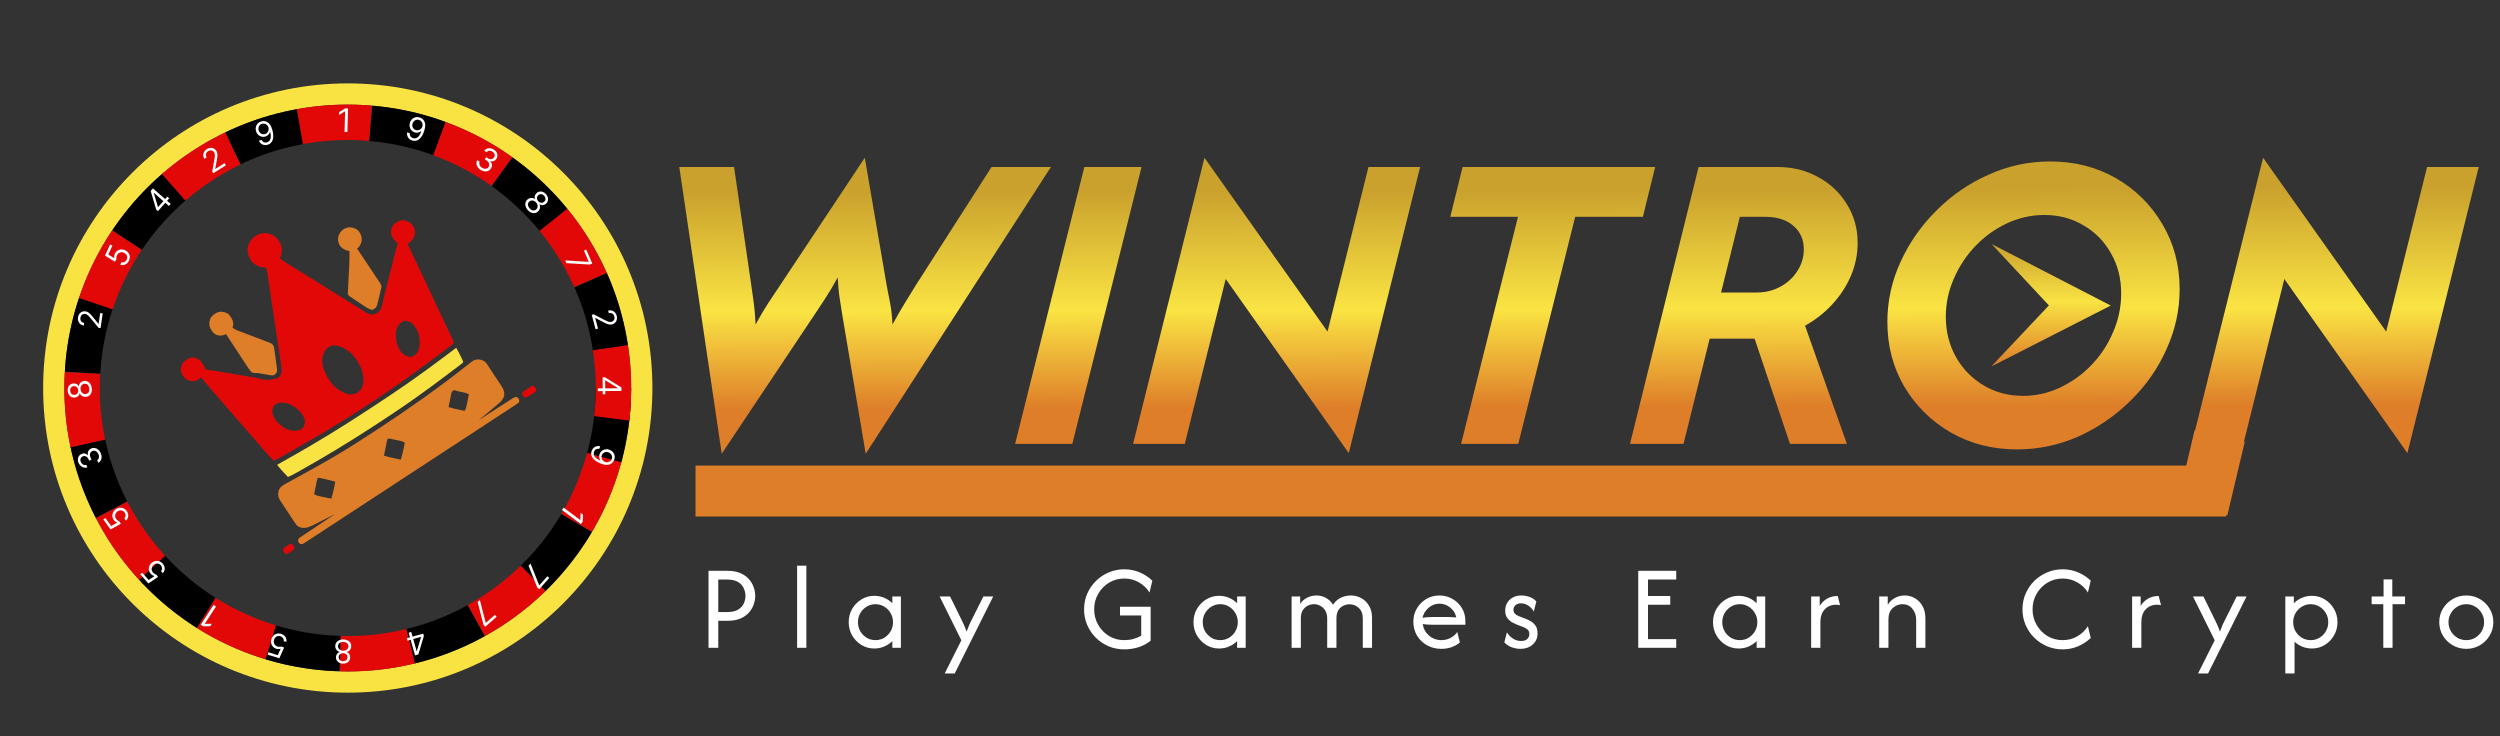 <svg width="1725" height="508" viewBox="0 0 1725 508" fill="none" xmlns="http://www.w3.org/2000/svg">
<rect x="0" y="0" width="1725" height="508" fill="#333333" stroke="none"/>
<rect x="1514.33" y="296.732" width="35.498" height="52.143" transform="rotate(13.342 1514.33 296.732)" fill="#DE7E29"/>
<circle cx="239.961" cy="267.734" r="202.863" stroke="#F9E342" stroke-width="14.665"/>
<circle cx="239.968" cy="267.735" r="183.31" stroke="black" stroke-width="24.441" stroke-dasharray="48.88 48.88"/>
<circle cx="239.953" cy="267.736" r="183.31" transform="rotate(15.199 239.953 267.736)" stroke="#E30808" stroke-width="24.441" stroke-dasharray="48.88 48.88"/>
<path d="M240.138 74.798L239.714 91.07L237.743 91.018L238.114 76.812L238.019 76.81L233.977 79.344L234.03 77.342L238.168 74.747L240.138 74.798Z" fill="#FEFEFE"/>
<path d="M289.656 81.079C290.291 81.282 290.891 81.603 291.454 82.039C292.018 82.475 292.476 83.051 292.831 83.766C293.186 84.477 293.376 85.354 293.4 86.4C293.424 87.445 293.214 88.681 292.769 90.107C292.339 91.488 291.825 92.674 291.228 93.665C290.637 94.651 289.982 95.435 289.263 96.016C288.549 96.598 287.784 96.97 286.967 97.132C286.156 97.295 285.313 97.241 284.438 96.968C283.568 96.697 282.845 96.283 282.269 95.726C281.7 95.166 281.294 94.509 281.051 93.757C280.815 93 280.764 92.194 280.898 91.336L282.75 91.913C282.694 92.678 282.842 93.371 283.193 93.991C283.55 94.607 284.138 95.043 284.958 95.299C286.157 95.672 287.266 95.443 288.285 94.612C289.31 93.783 290.12 92.412 290.716 90.5L290.594 90.462C290.179 90.798 289.728 91.06 289.242 91.248C288.757 91.435 288.25 91.538 287.722 91.556C287.195 91.575 286.663 91.501 286.127 91.334C285.237 91.056 284.488 90.582 283.882 89.91C283.282 89.235 282.88 88.441 282.676 87.528C282.479 86.612 282.536 85.653 282.848 84.651C283.145 83.7 283.628 82.897 284.299 82.24C284.976 81.58 285.776 81.135 286.696 80.906C287.622 80.678 288.608 80.736 289.656 81.079ZM289.135 82.748C288.498 82.549 287.874 82.53 287.264 82.689C286.66 82.845 286.126 83.145 285.66 83.588C285.201 84.028 284.871 84.571 284.669 85.219C284.468 85.866 284.426 86.5 284.543 87.119C284.668 87.735 284.929 88.277 285.327 88.745C285.731 89.21 286.253 89.542 286.89 89.74C287.37 89.89 287.847 89.936 288.32 89.878C288.795 89.815 289.238 89.667 289.649 89.435C290.067 89.198 290.429 88.898 290.737 88.533C291.047 88.164 291.273 87.749 291.417 87.288C291.606 86.681 291.637 86.067 291.509 85.444C291.386 84.823 291.12 84.268 290.712 83.78C290.308 83.294 289.783 82.95 289.135 82.748Z" fill="#FEFEFE"/>
<path d="M331.542 117.162C330.671 116.577 329.996 115.906 329.515 115.149C329.038 114.395 328.779 113.618 328.736 112.817C328.701 112.014 328.903 111.247 329.344 110.515L331.006 111.632C330.749 112.091 330.646 112.567 330.697 113.061C330.751 113.551 330.934 114.025 331.245 114.483C331.557 114.941 331.972 115.344 332.491 115.693C333.072 116.083 333.654 116.328 334.239 116.427C334.823 116.526 335.364 116.48 335.861 116.291C336.359 116.102 336.767 115.77 337.086 115.295C337.42 114.798 337.591 114.277 337.599 113.734C337.609 113.186 337.45 112.644 337.119 112.11C336.789 111.575 336.281 111.077 335.595 110.616L334.513 109.89L335.488 108.438L336.57 109.165C337.106 109.525 337.642 109.745 338.177 109.823C338.716 109.904 339.218 109.846 339.683 109.648C340.152 109.452 340.546 109.117 340.866 108.642C341.173 108.185 341.339 107.719 341.364 107.244C341.389 106.77 341.281 106.314 341.038 105.876C340.8 105.442 340.433 105.058 339.936 104.724C339.47 104.411 338.972 104.201 338.443 104.095C337.922 103.987 337.424 104.007 336.949 104.154C336.477 104.296 336.079 104.584 335.755 105.018L334.172 103.954C334.674 103.264 335.304 102.787 336.062 102.524C336.822 102.256 337.626 102.19 338.474 102.325C339.326 102.463 340.141 102.794 340.919 103.317C341.755 103.878 342.358 104.529 342.729 105.269C343.103 106.005 343.265 106.756 343.217 107.522C343.169 108.287 342.93 108.989 342.502 109.627C341.991 110.387 341.355 110.902 340.594 111.169C339.838 111.44 339.05 111.45 338.229 111.199L338.158 111.304C338.917 112.018 339.339 112.829 339.426 113.736C339.515 114.638 339.272 115.518 338.696 116.376C338.202 117.111 337.559 117.636 336.766 117.952C335.98 118.267 335.132 118.361 334.221 118.234C333.311 118.107 332.418 117.75 331.542 117.162Z" fill="#FEFEFE"/>
<path d="M364.008 144.777C363.311 143.936 362.845 143.07 362.608 142.179C362.38 141.288 362.379 140.445 362.608 139.65C362.841 138.852 363.298 138.174 363.978 137.617C364.505 137.173 365.081 136.871 365.706 136.712C366.334 136.549 366.952 136.525 367.558 136.642C368.171 136.76 368.708 137.014 369.169 137.403L369.242 137.342C368.9 136.614 368.841 135.858 369.065 135.073C369.293 134.286 369.741 133.618 370.41 133.071C371.043 132.54 371.745 132.229 372.518 132.14C373.29 132.05 374.058 132.171 374.821 132.502C375.587 132.837 376.274 133.372 376.883 134.106C377.485 134.833 377.878 135.601 378.061 136.412C378.245 137.224 378.221 138 377.99 138.743C377.762 139.489 377.331 140.128 376.698 140.659C376.03 141.206 375.286 141.517 374.466 141.59C373.654 141.665 372.927 141.473 372.285 141.014L372.212 141.075C372.505 141.595 372.65 142.164 372.645 142.78C372.644 143.393 372.506 143.996 372.233 144.587C371.963 145.175 371.565 145.691 371.038 146.135C370.357 146.692 369.601 147.009 368.77 147.085C367.946 147.162 367.118 147.006 366.285 146.616C365.46 146.226 364.701 145.613 364.008 144.777ZM365.354 143.661C365.824 144.228 366.321 144.642 366.847 144.901C367.372 145.161 367.894 145.265 368.415 145.212C368.935 145.159 369.422 144.949 369.874 144.581C370.344 144.185 370.66 143.716 370.824 143.174C370.988 142.633 371.001 142.067 370.864 141.479C370.731 140.894 370.444 140.337 370.005 139.807C369.562 139.272 369.062 138.881 368.506 138.633C367.953 138.39 367.395 138.298 366.833 138.358C366.274 138.422 365.759 138.653 365.289 139.049C364.837 139.417 364.535 139.85 364.383 140.347C364.234 140.849 364.241 141.384 364.402 141.952C364.563 142.52 364.881 143.09 365.354 143.661ZM371.302 138.732C371.674 139.18 372.093 139.504 372.56 139.702C373.031 139.904 373.51 139.971 373.998 139.904C374.486 139.837 374.947 139.626 375.383 139.272C375.804 138.916 376.091 138.51 376.242 138.054C376.398 137.594 376.418 137.12 376.302 136.632C376.19 136.139 375.943 135.663 375.561 135.202C375.172 134.733 374.745 134.395 374.279 134.19C373.817 133.981 373.347 133.913 372.87 133.985C372.397 134.053 371.95 134.265 371.529 134.621C371.093 134.975 370.795 135.384 370.635 135.847C370.479 136.314 370.456 136.797 370.567 137.297C370.678 137.796 370.923 138.275 371.302 138.732Z" fill="#FEFEFE"/>
<path d="M390.014 179.681L406.119 180.68L406.236 180.63L402.921 172.92L404.527 172.229L408.646 181.808L406.952 182.537L390.83 181.58L390.014 179.681Z" fill="#FEFEFE"/>
<path d="M408.295 217.255L409.677 216.886L416.744 220.562C417.572 220.993 418.285 221.341 418.881 221.604C419.483 221.866 420.027 222.033 420.512 222.107C421.004 222.184 421.491 222.158 421.972 222.03C422.525 221.882 422.968 221.622 423.302 221.247C423.637 220.879 423.853 220.437 423.952 219.923C424.051 219.408 424.024 218.867 423.873 218.299C423.711 217.694 423.445 217.201 423.074 216.817C422.71 216.437 422.272 216.184 421.761 216.057C421.252 215.935 420.697 215.954 420.098 216.114L419.615 214.301C420.537 214.056 421.402 214.052 422.212 214.292C423.021 214.531 423.718 214.965 424.303 215.593C424.888 216.226 425.303 217.001 425.548 217.918C425.793 218.839 425.817 219.708 425.617 220.523C425.418 221.338 425.042 222.036 424.49 222.617C423.937 223.198 423.256 223.596 422.448 223.811C421.869 223.966 421.275 224.012 420.666 223.949C420.064 223.891 419.357 223.695 418.544 223.364C417.739 223.036 416.732 222.55 415.524 221.907L410.803 219.382L410.681 219.415L412.63 226.726L410.941 227.176L408.295 217.255Z" fill="#FEFEFE"/>
<path d="M415.809 260.31L417.43 260.299L428.798 267.372L428.806 268.548L426.294 268.566L426.289 267.771L417.699 262.427L417.572 262.428L417.64 272.06L415.892 272.073L415.809 260.31ZM412.525 267.995L416.355 267.968L417.11 267.963L428.801 267.881L428.814 269.756L412.538 269.871L412.525 267.995Z" fill="#FEFEFE"/>
<path d="M423.714 317.456C423.46 318.073 423.093 318.645 422.613 319.172C422.133 319.699 421.523 320.11 420.781 320.406C420.045 320.704 419.155 320.823 418.111 320.764C417.067 320.704 415.852 320.396 414.466 319.839C413.123 319.3 411.982 318.693 411.043 318.019C410.106 317.351 409.377 316.636 408.856 315.872C408.332 315.114 408.023 314.322 407.926 313.495C407.828 312.673 407.95 311.837 408.292 310.987C408.631 310.141 409.102 309.453 409.703 308.924C410.307 308.401 410.993 308.049 411.763 307.867C412.536 307.692 413.344 307.706 414.188 307.908L413.465 309.707C412.707 309.591 412.004 309.683 411.359 309.983C410.716 310.29 410.234 310.842 409.914 311.638C409.446 312.804 409.586 313.927 410.333 315.01C411.078 316.097 412.38 317.014 414.238 317.761L414.286 317.643C413.983 317.201 413.758 316.731 413.61 316.232C413.463 315.733 413.4 315.22 413.424 314.692C413.447 314.165 413.564 313.641 413.773 313.12C414.12 312.254 414.653 311.546 415.371 310.995C416.092 310.451 416.916 310.114 417.842 309.984C418.771 309.86 419.722 309.994 420.696 310.385C421.62 310.756 422.383 311.302 422.984 312.023C423.588 312.751 423.967 313.583 424.123 314.519C424.276 315.46 424.139 316.439 423.714 317.456ZM422.091 316.804C422.34 316.184 422.409 315.564 422.299 314.943C422.192 314.329 421.936 313.772 421.531 313.273C421.13 312.78 420.614 312.408 419.985 312.155C419.355 311.902 418.727 311.81 418.1 311.877C417.477 311.952 416.915 312.169 416.417 312.529C415.922 312.895 415.549 313.388 415.301 314.007C415.113 314.475 415.029 314.946 415.049 315.422C415.074 315.901 415.186 316.354 415.385 316.782C415.587 317.217 415.858 317.603 416.197 317.939C416.54 318.277 416.936 318.536 417.384 318.716C417.974 318.953 418.584 319.032 419.215 318.954C419.844 318.881 420.417 318.661 420.937 318.293C421.454 317.929 421.839 317.433 422.091 316.804Z" fill="#FEFEFE"/>
<path d="M400.828 361.62L387.777 351.893L388.954 350.313L400.349 358.805L400.406 358.728L400.665 353.965L402.271 355.162L402.006 360.039L400.828 361.62Z" fill="#FEFEFE"/>
<path d="M331.124 414.052L335.113 429.688L335.196 429.783L341.518 424.263L342.668 425.58L334.814 432.439L333.601 431.05L329.567 415.411L331.124 414.052Z" fill="#FEFEFE"/>
<path d="M366.055 388.832L372.022 403.825L372.117 403.909L377.676 397.621L378.986 398.78L372.079 406.592L370.698 405.37L364.686 390.38L366.055 388.832Z" fill="#FEFEFE"/>
<path d="M292.035 437.185L292.476 438.746L288.669 451.581L287.537 451.901L286.854 449.484L287.619 449.268L290.495 439.569L290.461 439.447L281.191 442.065L280.716 440.383L292.035 437.185ZM283.755 436.056L284.796 439.742L285.001 440.469L288.179 451.72L286.374 452.23L281.95 436.565L283.755 436.056Z" fill="#FEFEFE"/>
<path d="M236.896 441.211C237.987 441.227 238.949 441.435 239.78 441.834C240.606 442.239 241.247 442.786 241.703 443.476C242.159 444.172 242.378 444.96 242.359 445.839C242.354 446.528 242.21 447.162 241.926 447.74C241.641 448.324 241.258 448.809 240.775 449.194C240.287 449.584 239.746 449.827 239.151 449.925L239.15 450.02C239.925 450.233 240.539 450.679 240.99 451.359C241.44 452.044 241.657 452.818 241.639 453.682C241.632 454.508 241.411 455.244 240.978 455.889C240.544 456.535 239.954 457.04 239.207 457.405C238.454 457.77 237.601 457.945 236.647 457.931C235.704 457.917 234.865 457.717 234.128 457.329C233.392 456.942 232.817 456.42 232.403 455.762C231.984 455.104 231.777 454.361 231.784 453.535C231.803 452.671 232.05 451.904 232.526 451.233C232.997 450.567 233.616 450.139 234.381 449.949L234.383 449.854C233.796 449.739 233.27 449.479 232.805 449.075C232.339 448.676 231.97 448.18 231.698 447.588C231.426 447.001 231.292 446.363 231.297 445.674C231.316 444.795 231.566 444.014 232.048 443.333C232.524 442.656 233.181 442.128 234.019 441.749C234.851 441.374 235.81 441.195 236.896 441.211ZM236.87 442.959C236.134 442.948 235.496 443.058 234.957 443.289C234.419 443.519 234.001 443.849 233.703 444.279C233.405 444.71 233.249 445.216 233.235 445.799C233.231 446.413 233.382 446.959 233.688 447.435C233.993 447.911 234.414 448.288 234.95 448.566C235.481 448.845 236.091 448.989 236.78 448.999C237.474 449.009 238.096 448.883 238.646 448.621C239.19 448.359 239.622 447.995 239.942 447.528C240.256 447.061 240.415 446.52 240.419 445.906C240.433 445.323 240.3 444.812 240.02 444.373C239.736 443.935 239.325 443.592 238.788 443.346C238.251 443.099 237.612 442.97 236.87 442.959ZM236.755 450.684C236.172 450.675 235.654 450.784 235.2 451.01C234.741 451.237 234.379 451.557 234.113 451.972C233.847 452.386 233.707 452.875 233.694 453.436C233.691 453.987 233.813 454.469 234.062 454.88C234.31 455.297 234.657 455.62 235.104 455.85C235.551 456.084 236.074 456.206 236.673 456.215C237.282 456.224 237.816 456.118 238.275 455.897C238.734 455.681 239.091 455.368 239.346 454.959C239.601 454.555 239.73 454.077 239.733 453.526C239.747 452.964 239.63 452.473 239.382 452.05C239.128 451.628 238.775 451.297 238.323 451.057C237.871 450.817 237.348 450.693 236.755 450.684Z" fill="#FEFEFE"/>
<path d="M193.997 437.335C194.887 437.613 195.633 438.041 196.236 438.617C196.838 439.194 197.258 439.858 197.495 440.61C197.732 441.361 197.747 442.137 197.541 442.939L195.721 442.37C195.87 441.645 195.733 440.964 195.31 440.327C194.881 439.693 194.269 439.252 193.475 439.004C192.838 438.805 192.225 438.777 191.636 438.92C191.042 439.062 190.522 439.349 190.076 439.782C189.624 440.218 189.294 440.767 189.087 441.429C188.875 442.107 188.835 442.758 188.968 443.382C189.094 444.01 189.366 444.559 189.786 445.028C190.205 445.498 190.745 445.839 191.406 446.051C191.88 446.205 192.391 446.284 192.939 446.289C193.486 446.298 193.957 446.238 194.353 446.106L196.047 446.868L192.717 454.221L184.645 451.699L185.167 450.03L191.66 452.059L193.638 447.648L193.547 447.62C193.15 447.773 192.685 447.858 192.152 447.875C191.619 447.891 191.093 447.818 190.572 447.656C189.621 447.358 188.845 446.866 188.244 446.179C187.636 445.495 187.242 444.694 187.062 443.778C186.877 442.86 186.942 441.897 187.257 440.891C187.566 439.9 188.066 439.084 188.754 438.444C189.436 437.808 190.234 437.386 191.148 437.177C192.061 436.974 193.011 437.027 193.997 437.335Z" fill="#FEFEFE"/>
<path d="M138.511 431.063L147.39 417.421L149.042 418.496L141.291 430.406L141.37 430.458L146.14 430.414L145.048 432.093L140.163 432.138L138.511 431.063Z" fill="#FEFEFE"/>
<path d="M112.244 388.843C112.86 389.543 113.276 390.296 113.491 391.102C113.706 391.908 113.72 392.693 113.532 393.459C113.345 394.224 112.955 394.895 112.362 395.473L111.102 394.042C111.606 393.499 111.843 392.846 111.813 392.082C111.775 391.318 111.481 390.623 110.932 389.999C110.491 389.498 109.981 389.155 109.403 388.972C108.822 388.785 108.229 388.76 107.623 388.898C107.01 389.036 106.443 389.333 105.922 389.792C105.389 390.261 105.017 390.797 104.806 391.399C104.587 392.001 104.535 392.611 104.65 393.231C104.764 393.85 105.049 394.422 105.503 394.946C105.828 395.324 106.224 395.657 106.69 395.945C107.152 396.238 107.586 396.43 107.993 396.524L109.044 398.055L102.38 402.608L96.792 396.261L98.105 395.106L102.6 400.212L106.581 397.47L106.518 397.399C106.099 397.323 105.657 397.154 105.193 396.892C104.73 396.629 104.317 396.294 103.957 395.884C103.299 395.136 102.891 394.312 102.735 393.413C102.57 392.512 102.65 391.624 102.972 390.747C103.291 389.867 103.846 389.078 104.638 388.381C105.417 387.695 106.267 387.258 107.188 387.068C108.101 386.879 109.002 386.932 109.892 387.229C110.777 387.53 111.561 388.068 112.244 388.843Z" fill="#FEFEFE"/>
<path d="M87.414 352.579C87.959 353.335 88.3 354.125 88.436 354.948C88.572 355.771 88.51 356.554 88.249 357.297C87.988 358.041 87.534 358.671 86.889 359.189L85.773 357.642C86.327 357.151 86.626 356.524 86.67 355.761C86.707 354.996 86.482 354.276 85.996 353.602C85.605 353.06 85.131 352.67 84.574 352.432C84.014 352.189 83.425 352.107 82.809 352.185C82.186 352.263 81.592 352.504 81.029 352.91C80.453 353.325 80.031 353.823 79.763 354.401C79.487 354.979 79.376 355.582 79.43 356.209C79.484 356.837 79.711 357.433 80.113 357.999C80.4 358.407 80.761 358.776 81.197 359.109C81.628 359.445 82.042 359.679 82.438 359.811L83.336 361.437L76.261 365.323L71.316 358.463L72.734 357.441L76.713 362.959L80.941 360.616L80.885 360.539C80.475 360.423 80.052 360.212 79.616 359.906C79.18 359.6 78.802 359.225 78.483 358.783C77.9 357.975 77.575 357.115 77.506 356.205C77.43 355.293 77.595 354.416 78.001 353.575C78.404 352.729 79.033 351.998 79.888 351.382C80.73 350.774 81.619 350.421 82.553 350.322C83.481 350.222 84.372 350.363 85.229 350.745C86.081 351.129 86.81 351.741 87.414 352.579Z" fill="#FEFEFE"/>
<path d="M69.431 312.492C69.873 313.444 70.103 314.368 70.121 315.265C70.138 316.157 69.957 316.956 69.578 317.663C69.192 318.368 68.621 318.919 67.865 319.316L67.022 317.499C67.481 317.24 67.816 316.886 68.028 316.437C68.236 315.991 68.325 315.491 68.296 314.937C68.267 314.384 68.122 313.824 67.859 313.257C67.564 312.622 67.193 312.111 66.744 311.724C66.296 311.336 65.81 311.094 65.287 310.998C64.763 310.902 64.242 310.974 63.723 311.215C63.179 311.467 62.764 311.823 62.475 312.284C62.182 312.747 62.038 313.293 62.043 313.921C62.048 314.55 62.225 315.239 62.572 315.989L63.121 317.171L61.535 317.907L60.986 316.724C60.714 316.138 60.37 315.673 59.953 315.329C59.535 314.98 59.075 314.769 58.574 314.698C58.072 314.621 57.561 314.703 57.042 314.944C56.542 315.176 56.158 315.488 55.891 315.881C55.623 316.274 55.479 316.72 55.46 317.22C55.438 317.714 55.553 318.233 55.805 318.777C56.042 319.286 56.358 319.723 56.755 320.088C57.145 320.451 57.581 320.692 58.064 320.813C58.541 320.936 59.031 320.896 59.532 320.693L60.335 322.423C59.548 322.753 58.762 322.834 57.977 322.667C57.188 322.501 56.466 322.141 55.812 321.586C55.155 321.026 54.629 320.321 54.235 319.47C53.811 318.557 53.633 317.687 53.7 316.862C53.762 316.039 54.012 315.313 54.45 314.683C54.888 314.054 55.456 313.577 56.153 313.254C56.984 312.868 57.795 312.758 58.584 312.924C59.371 313.084 60.05 313.485 60.622 314.125L60.737 314.071C60.458 313.068 60.517 312.156 60.913 311.335C61.305 310.517 61.969 309.89 62.907 309.456C63.709 309.084 64.532 308.968 65.374 309.109C66.209 309.247 66.983 309.607 67.696 310.187C68.409 310.767 68.988 311.536 69.431 312.492Z" fill="#FEFEFE"/>
<path d="M63.301 267.675C63.459 268.756 63.406 269.738 63.144 270.622C62.876 271.501 62.437 272.221 61.828 272.781C61.214 273.342 60.471 273.683 59.6 273.804C58.919 273.909 58.27 273.867 57.654 273.678C57.032 273.49 56.493 273.188 56.036 272.773C55.574 272.353 55.247 271.857 55.057 271.285L54.962 271.299C54.875 272.099 54.532 272.775 53.932 273.328C53.328 273.882 52.598 274.219 51.742 274.338C50.925 274.462 50.164 274.362 49.458 274.036C48.752 273.71 48.159 273.208 47.68 272.528C47.2 271.843 46.891 271.028 46.754 270.085C46.618 269.151 46.683 268.291 46.948 267.502C47.214 266.714 47.638 266.063 48.222 265.55C48.805 265.031 49.505 264.71 50.322 264.585C51.178 264.466 51.975 264.589 52.713 264.952C53.445 265.311 53.966 265.854 54.275 266.58L54.37 266.566C54.39 265.969 54.562 265.409 54.888 264.885C55.208 264.361 55.639 263.919 56.18 263.556C56.717 263.194 57.325 262.961 58.006 262.856C58.877 262.735 59.687 262.858 60.437 263.225C61.181 263.588 61.806 264.153 62.314 264.92C62.816 265.682 63.145 266.601 63.301 267.675ZM61.571 267.927C61.465 267.199 61.256 266.587 60.943 266.091C60.63 265.596 60.237 265.236 59.765 265.01C59.293 264.784 58.768 264.71 58.191 264.789C57.584 264.883 57.069 265.119 56.647 265.496C56.226 265.873 55.92 266.349 55.731 266.922C55.54 267.491 55.495 268.116 55.594 268.798C55.694 269.484 55.917 270.078 56.263 270.58C56.608 271.075 57.037 271.444 57.548 271.685C58.059 271.922 58.619 271.993 59.226 271.899C59.804 271.82 60.287 271.608 60.675 271.262C61.063 270.911 61.336 270.451 61.495 269.882C61.653 269.313 61.678 268.661 61.571 267.927ZM53.927 269.04C53.843 268.464 53.653 267.969 53.357 267.557C53.061 267.14 52.687 266.833 52.235 266.636C51.784 266.44 51.28 266.379 50.723 266.455C50.179 266.539 49.723 266.737 49.356 267.047C48.983 267.359 48.72 267.753 48.564 268.231C48.404 268.709 48.367 269.245 48.453 269.837C48.541 270.44 48.73 270.951 49.021 271.369C49.307 271.788 49.672 272.091 50.117 272.277C50.557 272.465 51.049 272.517 51.593 272.432C52.15 272.356 52.617 272.162 52.995 271.851C53.371 271.533 53.642 271.132 53.807 270.648C53.972 270.163 54.012 269.628 53.927 269.04Z" fill="#FEFEFE"/>
<path d="M69.398 226.404L67.982 226.2L62.925 220.045C62.333 219.323 61.814 218.724 61.369 218.248C60.918 217.771 60.484 217.403 60.066 217.145C59.644 216.881 59.186 216.713 58.693 216.642C58.127 216.561 57.617 216.627 57.163 216.84C56.711 217.048 56.338 217.369 56.045 217.803C55.752 218.237 55.564 218.746 55.481 219.328C55.392 219.947 55.442 220.505 55.633 221.004C55.819 221.496 56.122 221.901 56.542 222.219C56.963 222.531 57.48 222.731 58.094 222.819L57.827 224.676C56.883 224.54 56.086 224.203 55.435 223.665C54.784 223.127 54.314 222.455 54.023 221.648C53.733 220.835 53.656 219.959 53.79 219.021C53.926 218.077 54.246 217.269 54.749 216.597C55.253 215.925 55.872 215.431 56.608 215.114C57.345 214.797 58.127 214.698 58.956 214.817C59.548 214.902 60.112 215.093 60.648 215.39C61.179 215.68 61.753 216.137 62.37 216.761C62.982 217.379 63.717 218.221 64.576 219.287L67.926 223.462L68.052 223.48L69.129 215.991L70.859 216.24L69.398 226.404Z" fill="#FEFEFE"/>
<path d="M89.027 179.812C88.637 180.659 88.117 181.344 87.468 181.867C86.818 182.391 86.106 182.722 85.33 182.861C84.555 182.999 83.783 182.915 83.014 182.608L83.812 180.875C84.512 181.116 85.205 181.068 85.891 180.73C86.575 180.386 87.091 179.836 87.439 179.08C87.718 178.474 87.824 177.87 87.757 177.267C87.693 176.66 87.475 176.107 87.103 175.61C86.729 175.105 86.227 174.707 85.596 174.417C84.951 174.12 84.311 173.997 83.675 174.048C83.036 174.093 82.457 174.292 81.937 174.648C81.418 175.004 81.01 175.496 80.715 176.124C80.502 176.574 80.358 177.071 80.283 177.614C80.203 178.155 80.203 178.63 80.282 179.04L79.309 180.622L72.445 176.375L75.982 168.694L77.57 169.426L74.724 175.605L78.845 178.133L78.885 178.046C78.784 177.632 78.759 177.16 78.811 176.63C78.863 176.099 79.003 175.586 79.231 175.091C79.648 174.186 80.236 173.479 80.994 172.971C81.751 172.456 82.595 172.169 83.527 172.108C84.462 172.042 85.407 172.23 86.365 172.671C87.308 173.105 88.053 173.705 88.599 174.47C89.143 175.228 89.459 176.073 89.549 177.007C89.633 177.938 89.459 178.873 89.027 179.812Z" fill="#FEFEFE"/>
<path d="M108.988 145.688L107.769 144.619L103.974 131.78L104.749 130.895L106.638 132.551L106.114 133.149L108.982 142.85L109.077 142.934L115.427 135.69L116.742 136.843L108.988 145.688ZM116.549 142.127L113.668 139.602L113.1 139.104L104.309 131.397L105.545 129.987L117.785 140.717L116.549 142.127Z" fill="#FEFEFE"/>
<path d="M147.195 119.521L146.432 118.31L147.842 110.47C148.009 109.552 148.129 108.768 148.203 108.12C148.274 107.468 148.273 106.899 148.198 106.414C148.126 105.921 147.957 105.464 147.691 105.042C147.386 104.558 147.006 104.212 146.549 104.005C146.098 103.795 145.612 103.719 145.091 103.778C144.571 103.836 144.062 104.022 143.564 104.336C143.035 104.669 142.643 105.07 142.386 105.538C142.132 105.999 142.02 106.492 142.051 107.018C142.086 107.541 142.268 108.064 142.599 108.589L141.012 109.589C140.504 108.782 140.243 107.956 140.231 107.112C140.219 106.268 140.426 105.474 140.853 104.729C141.284 103.982 141.9 103.355 142.703 102.85C143.51 102.341 144.332 102.061 145.17 102.009C146.008 101.957 146.786 102.109 147.504 102.464C148.223 102.819 148.805 103.351 149.251 104.059C149.571 104.566 149.791 105.119 149.912 105.719C150.035 106.312 150.059 107.045 149.983 107.919C149.909 108.786 149.745 109.892 149.49 111.236L148.481 116.493L148.549 116.601L154.95 112.568L155.882 114.047L147.195 119.521Z" fill="#FEFEFE"/>
<path d="M180.396 83.732C181.04 83.558 181.717 83.501 182.427 83.561C183.137 83.622 183.835 83.856 184.521 84.265C185.206 84.668 185.842 85.302 186.429 86.167C187.017 87.031 187.512 88.183 187.913 89.623C188.301 91.016 188.514 92.291 188.55 93.447C188.59 94.596 188.466 95.61 188.177 96.488C187.894 97.365 187.453 98.093 186.855 98.672C186.263 99.25 185.525 99.662 184.642 99.908C183.765 100.153 182.933 100.198 182.147 100.043C181.365 99.881 180.667 99.55 180.055 99.05C179.446 98.543 178.965 97.894 178.612 97.101L180.48 96.58C180.849 97.253 181.349 97.754 181.98 98.084C182.615 98.408 183.346 98.454 184.173 98.224C185.382 97.886 186.189 97.092 186.594 95.84C187.004 94.588 186.94 92.996 186.402 91.067L186.279 91.101C186.113 91.61 185.877 92.075 185.57 92.495C185.264 92.916 184.895 93.278 184.462 93.58C184.029 93.882 183.542 94.109 183.001 94.26C182.103 94.51 181.217 94.518 180.343 94.283C179.472 94.042 178.704 93.593 178.037 92.938C177.374 92.276 176.901 91.439 176.619 90.429C176.352 89.469 176.321 88.532 176.528 87.616C176.738 86.694 177.168 85.886 177.816 85.194C178.47 84.5 179.33 84.013 180.396 83.732ZM180.865 85.416C180.222 85.596 179.688 85.918 179.262 86.383C178.84 86.842 178.554 87.384 178.403 88.009C178.257 88.627 178.275 89.263 178.457 89.916C178.639 90.57 178.948 91.124 179.383 91.581C179.822 92.03 180.335 92.344 180.924 92.52C181.516 92.691 182.134 92.686 182.777 92.507C183.261 92.372 183.687 92.152 184.053 91.846C184.417 91.535 184.709 91.171 184.928 90.752C185.15 90.327 185.292 89.878 185.352 89.404C185.411 88.926 185.376 88.454 185.246 87.99C185.076 87.377 184.767 86.845 184.322 86.391C183.882 85.936 183.357 85.615 182.749 85.427C182.147 85.238 181.518 85.234 180.865 85.416Z" fill="#FEFEFE"/>
<path d="M182.749 160.785C185.992 160.996 188.597 162.033 190.949 164.29C193.084 166.798 194.418 169.46 194.531 172.784C194.312 174.631 194.057 176.522 193.11 178.145C195.711 180.358 198.56 182.104 201.47 183.872C202.653 184.59 203.834 185.313 205.015 186.036C205.613 186.403 206.212 186.769 206.811 187.135C209.39 188.712 211.956 190.311 214.516 191.92C215.321 192.425 216.125 192.93 216.93 193.435C217.328 193.685 217.726 193.935 218.136 194.192C220.328 195.566 222.524 196.934 224.72 198.302C225.393 198.721 225.393 198.721 226.08 199.149C226.989 199.715 227.898 200.281 228.807 200.847C230.613 201.972 232.419 203.097 234.224 204.223C235.118 204.779 236.011 205.336 236.904 205.892C239.001 207.198 241.097 208.505 243.192 209.814C244.174 210.428 245.156 211.041 246.139 211.654C246.827 212.084 247.514 212.514 248.202 212.944C249.39 213.685 250.581 214.422 251.773 215.158C252.087 215.356 252.402 215.553 252.726 215.757C254.735 216.989 255.999 217.335 258.275 216.818C260.587 216.071 261.825 214.827 263 212.745C263.494 211.357 263.807 209.95 264.111 208.51C264.29 207.72 264.47 206.93 264.65 206.14C264.734 205.762 264.818 205.384 264.904 204.994C265.19 203.735 265.516 202.489 265.857 201.244C266.462 199.001 267.019 196.748 267.57 194.492C268.225 191.803 268.907 189.125 269.626 186.453C270.108 184.612 270.559 182.765 271.01 180.916C272.084 176.517 273.213 172.14 274.503 167.799C274.212 167.603 273.922 167.407 273.622 167.205C271.635 165.452 270.195 163.504 269.8 160.838C269.667 158.632 270.288 156.777 271.533 154.965C273.386 153.437 275.196 152.153 277.594 151.804C280.795 152.39 282.928 153.13 284.983 155.717C286.203 157.988 286.737 159.865 286.058 162.402C285.317 164.52 284.37 165.77 282.638 167.182C282.377 167.395 282.117 167.608 281.848 167.827C281.649 167.989 281.45 168.151 281.244 168.318C281.49 168.838 281.49 168.838 281.74 169.368C285.713 177.79 289.685 186.214 293.655 194.638C295.575 198.712 297.496 202.785 299.417 206.858C301.092 210.407 302.765 213.956 304.437 217.506C305.323 219.387 306.21 221.267 307.097 223.147C307.932 224.915 308.765 226.683 309.598 228.452C309.904 229.102 310.211 229.753 310.518 230.403C310.937 231.288 311.353 232.173 311.769 233.059C311.954 233.448 311.954 233.448 312.143 233.845C312.975 235.624 312.975 235.624 313.093 236.644C312.259 237.726 311.198 238.493 310.11 239.307C309.546 239.73 309.546 239.73 308.972 240.161C308.561 240.466 308.151 240.772 307.728 241.087C307.299 241.408 306.869 241.729 306.426 242.06C300.992 246.119 295.534 250.146 290.064 254.156C289.657 254.455 289.249 254.754 288.83 255.061C265.023 272.481 240.014 288.764 214.488 303.548C214.246 303.688 214.003 303.829 213.753 303.974C207.671 307.496 201.575 310.992 195.46 314.458C195.018 314.709 194.575 314.961 194.119 315.221C193.71 315.452 193.301 315.683 192.88 315.921C192.525 316.121 192.171 316.322 191.806 316.529C190.842 317.036 189.876 317.45 188.859 317.835C186.265 315.412 183.966 312.745 181.645 310.066C181.195 309.549 180.745 309.032 180.296 308.515C179.081 307.117 177.867 305.719 176.654 304.32C175.639 303.15 174.624 301.981 173.609 300.813C171.215 298.056 168.821 295.298 166.429 292.54C163.962 289.696 161.494 286.854 159.024 284.012C156.901 281.569 154.779 279.125 152.658 276.68C151.392 275.222 150.126 273.763 148.859 272.305C147.669 270.936 146.48 269.565 145.292 268.194C144.856 267.691 144.42 267.189 143.983 266.687C143.386 266.001 142.791 265.314 142.196 264.627C141.863 264.243 141.53 263.859 141.187 263.463C140.363 262.454 139.648 261.426 138.959 260.321C138.616 260.588 138.616 260.588 138.265 260.861C136.267 262.307 134.736 263.186 132.231 263.042C130.008 262.666 128.436 262.044 126.934 260.313C125.604 258.403 124.584 256.749 124.721 254.359C125.321 251.493 126.066 249.963 128.542 248.291C130.567 247.005 132.001 246.354 134.424 246.861C137.041 247.557 138.152 248.43 139.647 250.729C140.032 251.315 140.032 251.315 140.424 251.913C141.084 253.022 141.084 253.022 141.307 253.931C141.598 254.748 141.598 254.748 142.666 254.999C143.313 255.113 143.313 255.113 143.973 255.228C144.394 255.307 144.815 255.385 145.249 255.466C146.443 255.652 147.637 255.824 148.835 255.989C151.138 256.309 153.423 256.712 155.711 257.13C159.013 257.725 162.316 258.297 165.627 258.835C167.32 259.11 169.011 259.391 170.703 259.675C171.145 259.749 171.145 259.749 171.597 259.825C173.236 260.1 174.873 260.384 176.508 260.679C184.477 262.644 184.477 262.645 191.926 260.776C193.42 259.564 193.913 258.251 194.229 256.395C194.416 254.571 194.202 252.894 193.912 251.092C193.835 250.584 193.835 250.584 193.757 250.065C193.588 248.953 193.414 247.842 193.24 246.732C193.12 245.947 193 245.162 192.881 244.377C192.635 242.758 192.386 241.139 192.136 239.52C191.793 237.294 191.458 235.067 191.128 232.839C191.077 232.496 191.026 232.153 190.974 231.8C190.872 231.115 190.771 230.429 190.669 229.744C190.02 225.369 189.363 220.994 188.7 216.621C188.651 216.301 188.603 215.98 188.552 215.649C188.309 214.046 188.066 212.442 187.822 210.838C187.277 207.25 186.746 203.661 186.227 200.069C186.111 199.263 185.994 198.458 185.877 197.653C185.653 196.106 185.431 194.558 185.212 193.01C185.109 192.302 185.007 191.595 184.904 190.888C184.837 190.41 184.837 190.41 184.769 189.922C184.491 188.025 184.06 186.278 183.447 184.46C182.951 184.479 182.456 184.498 181.946 184.518C179.19 184.417 176.691 183.098 174.556 181.406C172.421 178.679 170.944 176.07 170.749 172.567C170.942 171.025 170.942 171.025 171.347 169.714C171.505 169.092 171.505 169.092 171.666 168.459C173.519 163.855 177.804 160.99 182.749 160.785ZM222.437 247.135C221.744 253.722 225.279 259.872 229.135 264.919C231.677 267.845 234.633 269.876 238.224 271.291C238.64 271.477 239.055 271.662 239.484 271.853C242.106 272.403 244.507 272.247 246.839 270.863C249.179 269.123 250.226 267.135 250.73 264.288C251.441 257.277 248.435 251.111 244.175 245.733C240.655 241.739 236.384 238.899 231.043 238.323C225.582 238.132 223.318 242.398 222.437 247.135ZM187.924 282.494C187.752 285.879 188.918 288.249 190.935 290.869C193.777 293.873 197.787 296.969 202.052 297.193C204.936 297.241 206.76 297.155 209.075 295.265C210.321 293.382 210.509 291.524 210.23 289.309C208.323 284.302 204.539 281.059 199.732 278.879C197.04 277.924 194.297 277.44 191.508 278.182C189.403 279.252 188.573 280.218 187.924 282.494ZM273.229 228.961C272.767 233.774 273.869 239.215 276.902 243.059C278.807 244.867 280.673 246.195 283.375 246.37C285.442 245.77 286.947 244.673 288.123 242.897C290.184 238.953 289.858 234.393 288.756 230.219C287.712 227.268 285.934 224.023 283.194 222.356C282.418 221.987 282.418 221.987 281.671 221.72C281.297 221.568 280.923 221.416 280.539 221.26C276.174 221.193 273.964 225.102 273.229 228.961Z" fill="#E30808"/>
<path d="M196.988 333.858C197.285 333.687 197.583 333.516 197.89 333.34C201.391 331.342 204.937 329.426 208.481 327.506C214.635 324.168 220.764 320.792 226.809 317.26C227.065 317.111 227.32 316.962 227.583 316.809C229.168 315.883 230.747 314.947 232.323 314.004C232.99 313.605 233.659 313.207 234.327 312.81C242.884 307.722 251.219 302.299 259.548 296.849C260.085 296.498 260.085 296.498 260.632 296.14C281.566 282.449 302.034 268.062 321.653 252.529C327.214 248.148 327.214 248.148 330.374 248.007C332.526 248.362 334.303 248.875 335.645 250.692C335.866 251.025 336.087 251.358 336.315 251.702C336.567 252.08 336.819 252.458 337.078 252.847C337.483 253.462 337.483 253.462 337.896 254.089C338.174 254.511 338.452 254.932 338.739 255.366C339.327 256.259 339.914 257.152 340.5 258.046C341.398 259.412 342.302 260.773 343.207 262.133C343.777 263.001 344.347 263.869 344.917 264.737C345.188 265.143 345.46 265.549 345.739 265.968C347.277 268.334 348.148 270.013 347.916 272.899C347.197 275.73 345.558 277.169 343.368 279.006C343.061 279.275 342.753 279.545 342.436 279.822C338.437 283.29 334.307 286.61 330.219 289.97C330.533 289.766 330.847 289.563 331.171 289.353C334.129 287.438 337.092 285.53 340.06 283.629C341.586 282.651 343.11 281.671 344.631 280.685C346.097 279.734 347.568 278.789 349.043 277.849C349.605 277.489 350.165 277.127 350.724 276.762C351.506 276.252 352.294 275.751 353.083 275.251C353.53 274.963 353.977 274.675 354.438 274.379C355.636 273.851 355.636 273.851 356.732 274.056C357.574 274.555 357.574 274.555 358.101 275.503C358.356 276.506 358.356 276.506 358.117 277.647C357.129 278.417 357.129 278.417 355.754 279.318C355.501 279.485 355.249 279.652 354.989 279.824C354.133 280.388 353.274 280.946 352.415 281.505C351.799 281.91 351.182 282.315 350.566 282.721C348.864 283.839 347.16 284.952 345.456 286.065C343.62 287.264 341.788 288.467 339.955 289.67C336.361 292.027 332.764 294.38 329.167 296.732C326.244 298.643 323.322 300.554 320.4 302.467C312.125 307.883 303.849 313.297 295.57 318.707C295.123 318.999 294.676 319.29 294.216 319.591C293.769 319.883 293.322 320.176 292.861 320.477C285.609 325.216 278.361 329.962 271.116 334.711C263.684 339.582 256.25 344.447 248.812 349.307C244.632 352.038 240.454 354.772 236.28 357.51C232.727 359.841 229.17 362.168 225.609 364.488C223.791 365.673 221.975 366.86 220.162 368.054C218.504 369.145 216.843 370.229 215.178 371.309C214.574 371.701 213.972 372.097 213.372 372.495C212.559 373.033 211.742 373.562 210.922 374.089C210.468 374.386 210.014 374.683 209.546 374.989C208.346 375.528 208.346 375.528 207.249 375.325C206.141 374.665 205.94 374.106 205.626 372.873C205.971 371.226 206.83 370.965 208.215 370.039C208.462 369.872 208.709 369.706 208.964 369.535C209.782 368.985 210.603 368.439 211.425 367.894C211.992 367.514 212.559 367.134 213.126 366.753C214.62 365.752 216.117 364.754 217.615 363.757C219.142 362.739 220.666 361.718 222.19 360.697C225.183 358.693 228.179 356.694 231.176 354.697C230.839 354.869 230.839 354.869 230.494 355.044C228.142 356.239 225.786 357.425 223.427 358.607C222.549 359.049 221.671 359.493 220.795 359.938C219.531 360.58 218.264 361.215 216.996 361.848C216.414 362.147 216.414 362.147 215.82 362.452C212.975 363.86 210.333 364.827 207.187 363.911C205.352 363.2 204.819 362.694 203.739 361.077C203.477 360.686 203.215 360.295 202.945 359.892C202.663 359.466 202.381 359.039 202.09 358.6C201.801 358.164 201.512 357.727 201.214 357.278C200.602 356.351 199.99 355.424 199.38 354.496C198.6 353.311 197.813 352.132 197.023 350.953C196.269 349.825 195.526 348.69 194.781 347.557C194.497 347.136 194.213 346.715 193.921 346.281C192.175 343.595 191.568 342.169 192.145 339.012C193.058 336.158 194.449 335.3 196.988 333.858ZM218.765 331.163C218.628 331.841 218.628 331.841 218.488 332.533C218.387 333.02 218.287 333.508 218.184 334.011C218.081 334.524 217.979 335.037 217.873 335.566C217.768 336.081 217.662 336.596 217.554 337.127C217.294 338.404 217.036 339.681 216.78 340.959C218.075 341.82 219.257 342.143 220.775 342.45C221.233 342.544 221.691 342.638 222.164 342.735C222.64 342.83 223.117 342.925 223.608 343.022C224.332 343.17 224.332 343.17 225.07 343.321C226.261 343.563 227.452 343.803 228.644 344.04C229.436 341.435 230.07 338.837 230.61 336.169C230.685 335.804 230.76 335.439 230.837 335.064C231.019 334.177 231.2 333.29 231.38 332.402C228.789 331.618 226.201 330.965 223.552 330.408C223.193 330.329 222.834 330.251 222.464 330.169C221.952 330.061 221.952 330.061 221.429 329.951C221.121 329.885 220.813 329.819 220.496 329.751C219.233 329.608 219.091 329.973 218.765 331.163ZM311.624 270.522C311.476 271.238 311.476 271.238 311.326 271.967C311.219 272.482 311.112 272.996 311.002 273.526C310.89 274.073 310.778 274.621 310.665 275.169C310.552 275.718 310.438 276.267 310.325 276.816C310.046 278.164 309.768 279.513 309.491 280.862C311.998 281.632 314.508 282.249 317.078 282.768C317.584 282.872 317.584 282.872 318.1 282.978C318.919 283.146 319.739 283.312 320.559 283.478C321.391 282.217 321.726 281.085 322.024 279.608C322.112 279.176 322.201 278.743 322.292 278.298C322.426 277.624 322.426 277.624 322.563 276.936C322.655 276.481 322.748 276.025 322.844 275.556C323.072 274.433 323.297 273.309 323.521 272.185C322.264 271.358 321.132 271.016 319.663 270.713C319.017 270.578 319.017 270.578 318.357 270.441C317.909 270.351 317.461 270.26 317 270.168C316.321 270.026 316.321 270.026 315.629 269.881C312.992 268.947 312.992 268.947 311.624 270.522ZM267.027 304.1C266.93 304.576 266.834 305.052 266.734 305.542C266.628 306.056 266.523 306.569 266.414 307.098C266.304 307.644 266.195 308.19 266.086 308.736C265.974 309.284 265.862 309.832 265.75 310.379C265.475 311.724 265.203 313.069 264.933 314.414C267.538 315.207 270.137 315.84 272.805 316.38C273.17 316.455 273.534 316.53 273.91 316.607C274.797 316.79 275.684 316.971 276.571 317.15C277.364 314.545 277.997 311.947 278.537 309.279C278.612 308.914 278.687 308.55 278.765 308.174C278.947 307.287 279.128 306.4 279.308 305.512C278.055 304.69 276.924 304.341 275.462 304.032C275.033 303.941 274.603 303.85 274.161 303.757C273.715 303.666 273.268 303.574 272.809 303.481C272.359 303.384 271.909 303.287 271.446 303.188C271.018 303.099 270.589 303.01 270.148 302.918C269.756 302.837 269.363 302.755 268.958 302.671C267.544 302.49 267.397 302.735 267.027 304.1Z" fill="#DE7E29"/>
<path d="M191.227 320.713C191.483 320.568 191.74 320.423 192.004 320.273C194.522 318.848 197.038 317.42 199.553 315.991C200.844 315.257 202.135 314.524 203.427 313.794C220.132 304.343 236.412 294.305 252.46 283.776C254.074 282.718 255.691 281.663 257.309 280.609C273.74 269.912 289.818 258.793 305.466 246.977C306.389 246.283 307.311 245.59 308.234 244.897C310.415 243.258 312.594 241.616 314.771 239.973C315.187 240.726 315.602 241.48 316.017 242.234C316.249 242.653 316.48 243.073 316.719 243.505C317.415 244.791 318.048 246.079 318.648 247.412C318.834 247.821 319.02 248.23 319.212 248.652C319.599 249.622 319.599 249.622 319.48 250.192C318.98 250.618 318.463 251.023 317.94 251.42C317.435 251.804 317.435 251.804 316.919 252.197C316.548 252.477 316.176 252.757 315.793 253.046C315.408 253.338 315.023 253.63 314.626 253.931C313.357 254.893 312.086 255.851 310.815 256.809C310.382 257.136 309.949 257.463 309.503 257.8C303.932 262.007 298.338 266.181 292.675 270.265C292.413 270.454 292.15 270.644 291.88 270.839C290.249 272.015 288.612 273.181 286.971 274.34C286.265 274.839 285.56 275.339 284.855 275.839C276.353 281.866 267.666 287.601 258.94 293.297C258.58 293.532 258.22 293.767 257.848 294.01C240.664 305.232 223.182 315.777 205.26 325.775C204.861 325.999 204.462 326.222 204.051 326.452C202.295 327.428 200.561 328.372 198.696 329.128C197.937 328.332 197.18 327.534 196.424 326.735C196.214 326.514 196.003 326.294 195.786 326.067C194.618 324.829 193.508 323.565 192.444 322.235C192.215 321.949 191.985 321.662 191.749 321.367C191.577 321.151 191.404 320.935 191.227 320.713Z" fill="#F9E342"/>
<path d="M152.205 215.044C154.367 215.219 156.157 215.546 157.897 216.925C159.536 219.064 161.011 221.022 160.922 223.813C160.702 225.126 160.702 225.126 160.443 226.096C162.151 227.482 164.077 228.13 166.114 228.885C166.886 229.176 167.659 229.468 168.432 229.759C168.827 229.907 169.221 230.055 169.628 230.207C172.519 231.293 175.4 232.406 178.281 233.518C179.389 233.944 180.5 234.365 181.611 234.786C182.335 235.064 183.059 235.343 183.782 235.621C184.118 235.747 184.453 235.872 184.798 236.002C185.109 236.122 185.42 236.243 185.74 236.368C186.012 236.471 186.284 236.575 186.564 236.682C187.594 237.232 188.108 237.628 188.801 238.59C189.157 239.851 189.319 241.127 189.485 242.425C189.537 242.8 189.589 243.174 189.643 243.56C189.751 244.351 189.856 245.142 189.958 245.934C190.115 247.145 190.284 248.353 190.455 249.562C190.558 250.331 190.661 251.101 190.764 251.87C190.814 252.231 190.865 252.592 190.917 252.964C191.315 256.136 191.315 256.136 190.455 257.701C189.647 258.537 189.647 258.537 188.385 259.054C186.908 259.028 185.492 258.721 184.045 258.443C183.217 258.304 182.389 258.166 181.56 258.031C180.459 257.851 179.359 257.669 178.262 257.462C177.425 257.323 177.425 257.323 176.586 257.424C175.429 257.463 174.722 257.329 173.655 256.861C171.976 255.103 170.72 253.09 169.412 251.05C169.022 250.459 168.63 249.869 168.237 249.28C167.209 247.731 166.196 246.174 165.186 244.614C164.151 243.022 163.102 241.439 162.055 239.856C160.005 236.75 157.969 233.636 155.944 230.514C155.42 230.76 155.42 230.76 154.887 231.011C152.888 231.836 151.304 231.685 149.256 231.068C146.847 229.711 145.52 227.795 144.639 225.218C144.231 223.072 144.517 220.845 145.609 218.948C147.229 217.013 149.64 215.284 152.205 215.044Z" fill="#DE7E29"/>
<path d="M241.332 156.838C243.508 156.902 245.529 157.602 247.145 159.082C248.897 161.149 249.703 163.125 249.598 165.851C249.282 167.714 248.609 169.299 247.381 170.747C247.039 170.971 246.698 171.194 246.346 171.424C246.666 171.901 246.666 171.901 246.992 172.387C249.001 175.386 251.002 178.39 252.993 181.4C254.017 182.947 255.044 184.493 256.079 186.033C257.078 187.52 258.067 189.012 259.052 190.508C259.429 191.078 259.808 191.646 260.191 192.211C260.728 193.005 261.253 193.804 261.776 194.606C262.016 194.954 262.016 194.954 262.262 195.309C263.107 196.632 263.269 197.243 263.07 198.823C262.936 199.264 262.801 199.705 262.663 200.159C262.58 200.573 262.496 200.987 262.411 201.413C261.919 203.836 261.38 206.226 260.674 208.596C260.449 209.363 260.265 210.141 260.092 210.92C259.314 212.6 258.502 213.042 256.821 213.827C254.803 213.381 253.201 212.389 251.504 211.255C251.245 211.085 250.986 210.915 250.719 210.74C250.174 210.382 249.631 210.022 249.088 209.662C248.262 209.113 247.433 208.568 246.604 208.023C246.073 207.673 245.542 207.323 245.011 206.972C244.766 206.811 244.521 206.649 244.268 206.483C243.596 206.035 242.93 205.577 242.264 205.118C241.874 204.853 241.484 204.588 241.082 204.315C240.221 203.499 240.221 203.499 240.001 202.565C240.017 202.225 240.034 201.885 240.051 201.534C240.071 200.959 240.071 200.959 240.092 200.372C240.117 199.963 240.142 199.553 240.168 199.132C240.186 198.707 240.204 198.282 240.222 197.844C240.278 196.565 240.348 195.288 240.422 194.01C240.457 193.334 240.491 192.658 240.525 191.983C240.588 190.747 240.657 189.511 240.73 188.276C241.014 183.3 241.197 178.305 241.183 173.321C240.941 173.259 240.698 173.197 240.449 173.133C237.478 172.33 235.748 171.42 234.106 168.756C233.146 166.748 233.039 164.714 233.606 162.574C235.057 159.093 237.582 157.106 241.332 156.838Z" fill="#DE7E29"/>
<path d="M361.959 269.585C362.264 269.385 362.57 269.184 362.884 268.977C363.367 268.667 363.367 268.667 363.86 268.35C364.179 268.138 364.497 267.926 364.825 267.708C365.285 267.409 365.285 267.409 365.755 267.105C366.036 266.922 366.318 266.739 366.608 266.55C367.367 266.181 367.367 266.181 368.509 266.421C369.384 267.572 369.384 267.572 370.087 268.836C369.8 270.207 369.571 270.284 368.443 271.027C368.01 271.311 368.01 271.311 367.569 271.602C367.265 271.796 366.961 271.991 366.648 272.192C366.349 272.391 366.049 272.591 365.741 272.796C365.451 272.984 365.161 273.173 364.863 273.367C364.597 273.539 364.332 273.711 364.058 273.889C363.291 274.263 363.291 274.263 361.805 274.249C360.908 273.112 360.908 273.112 360.226 271.833C360.519 270.435 360.8 270.347 361.959 269.585Z" fill="#E30808"/>
<path d="M197.295 377.166C197.653 376.935 197.653 376.935 198.018 376.698C198.253 376.537 198.487 376.376 198.728 376.21C199.42 375.758 199.42 375.758 200.677 375.115C202.044 375.699 202.044 375.699 202.775 377.006C202.941 377.446 203.107 377.887 203.277 378.34C202.587 379.523 201.575 380.029 200.439 380.78C199.793 381.213 199.793 381.213 199.133 381.654C197.981 382.294 197.981 382.294 196.84 382.055C195.964 380.903 195.964 380.903 195.261 379.639C195.558 378.222 196.13 377.945 197.295 377.166Z" fill="#E30808"/>
<path d="M498.002 313.064L468.708 115.226H506.493L518.38 196.739C518.946 200.56 519.512 204.593 520.078 208.838C520.644 212.942 521.069 217.966 521.352 223.91C524.607 217.966 527.579 212.942 530.267 208.838C533.098 204.593 535.786 200.56 538.334 196.739L596.709 108.858L611.78 196.739C612.488 200.56 613.266 204.593 614.115 208.838C614.964 212.942 615.53 217.966 615.813 223.91C619.068 217.966 621.969 212.942 624.516 208.838C627.064 204.593 629.54 200.56 631.946 196.739L684.165 115.226H725.133L597.345 313.064L581.425 218.815C580.859 214.994 580.222 210.961 579.515 206.716C578.807 202.47 578.312 197.376 578.029 191.432C574.774 197.376 571.731 202.47 568.901 206.716C566.212 210.82 563.594 214.782 561.047 218.603L498.002 313.064ZM700.43 306.271L748.192 115.226H787.674L739.913 306.271H700.43ZM930.646 312.64L845.737 192.493L817.505 306.271H781.843L831.091 108.858L916 228.792L944.232 115.226H979.894L930.646 312.64ZM1000.7 149.614L1009.19 115.226H1142.07L1133.58 149.614H1086.88L1047.61 306.271H1008.13L1047.4 149.614H1000.7ZM1124.7 306.271L1172.03 115.226H1226.38C1236.85 115.226 1246.26 117.561 1254.61 122.231C1262.96 126.76 1269.54 132.986 1274.35 140.911C1279.3 148.836 1281.78 157.751 1281.78 167.658C1281.78 175.441 1280.22 183.012 1277.11 190.371C1273.99 197.588 1269.68 204.168 1264.16 210.112C1258.78 215.914 1252.56 220.796 1245.48 224.759L1274.35 306.271H1235.08L1210.67 233.674H1179.68L1161.63 306.271H1124.7ZM1187.53 201.833H1212.15C1218.1 201.833 1223.54 200.489 1228.5 197.8C1233.45 195.111 1237.34 191.503 1240.17 186.974C1243.14 182.446 1244.63 177.493 1244.63 172.115C1244.63 165.323 1242.22 159.874 1237.41 155.77C1232.6 151.666 1226.23 149.614 1218.31 149.614H1200.48L1187.53 201.833ZM1391.66 310.092C1374.82 310.092 1359.6 306.201 1346.02 298.417C1332.57 290.634 1321.89 280.091 1313.96 266.789C1306.18 253.486 1302.29 238.627 1302.29 222.212C1302.29 207.636 1305.33 193.767 1311.42 180.606C1317.5 167.304 1325.78 155.487 1336.25 145.157C1346.72 134.685 1358.68 126.477 1372.13 120.533C1385.57 114.448 1399.72 111.405 1414.58 111.405C1431.56 111.405 1446.78 115.297 1460.22 123.08C1473.66 130.864 1484.28 141.406 1492.06 154.709C1499.99 168.011 1503.95 182.941 1503.95 199.498C1503.95 213.933 1500.91 227.801 1494.82 241.104C1488.88 254.406 1480.6 266.223 1469.98 276.553C1459.51 286.884 1447.55 295.092 1434.11 301.177C1420.67 307.121 1406.51 310.092 1391.66 310.092ZM1395.9 273.157C1404.82 273.157 1413.31 271.247 1421.37 267.426C1429.58 263.605 1436.87 258.369 1443.24 251.717C1449.61 245.066 1454.56 237.495 1458.1 229.004C1461.78 220.513 1463.62 211.669 1463.62 202.47C1463.62 192.14 1461.28 182.941 1456.61 174.875C1452.08 166.667 1445.79 160.228 1437.72 155.558C1429.79 150.746 1420.74 148.341 1410.55 148.341C1401.63 148.341 1393.07 150.251 1384.86 154.072C1376.66 157.893 1369.37 163.129 1363 169.78C1356.77 176.29 1351.82 183.79 1348.14 192.281C1344.46 200.631 1342.62 209.404 1342.62 218.603C1342.62 228.792 1344.96 238.061 1349.63 246.411C1354.3 254.619 1360.66 261.128 1368.73 265.94C1376.8 270.751 1385.85 273.157 1395.9 273.157ZM1661.1 312.64L1576.19 192.493L1547.95 306.271H1512.29L1561.54 108.858L1646.45 228.792L1674.68 115.226H1710.34L1661.1 312.64Z" fill="url(#paint0_linear_1437_552)"/>
<path d="M488.875 447V393.875H502.038C505.541 393.875 508.492 394.406 510.892 395.469C513.332 396.531 515.3 397.928 516.795 399.66C518.291 401.352 519.373 403.201 520.042 405.208C520.75 407.215 521.104 409.183 521.104 411.111C521.104 413 520.77 414.948 520.101 416.955C519.432 418.962 518.35 420.831 516.854 422.563C515.359 424.294 513.391 425.691 510.951 426.753C508.512 427.816 505.541 428.347 502.038 428.347H495.604V447H488.875ZM495.604 422.326H501.684C504.872 422.326 507.39 421.775 509.24 420.674C511.089 419.532 512.407 418.116 513.194 416.424C513.981 414.692 514.375 412.921 514.375 411.111C514.375 409.38 513.981 407.648 513.194 405.917C512.447 404.185 511.148 402.749 509.299 401.608C507.488 400.466 504.95 399.896 501.684 399.896H495.604V422.326ZM550.004 447V390.333H556.379V447H550.004ZM603.255 447.472C600.028 447.472 597.077 446.666 594.401 445.052C591.725 443.399 589.58 441.196 587.967 438.441C586.393 435.686 585.606 432.637 585.606 429.292C585.606 425.947 586.393 422.897 587.967 420.142C589.58 417.388 591.725 415.204 594.401 413.59C597.077 411.937 600.028 411.111 603.255 411.111C605.695 411.111 607.977 411.564 610.102 412.469C612.267 413.374 614.136 414.633 615.71 416.247V411.583H621.613V447H615.71V442.337C614.136 443.911 612.267 445.17 610.102 446.115C607.977 447.02 605.695 447.472 603.255 447.472ZM604.081 441.688C606.324 441.688 608.351 441.137 610.161 440.035C612.011 438.894 613.467 437.398 614.529 435.549C615.631 433.66 616.182 431.574 616.182 429.292C616.182 427.009 615.631 424.943 614.529 423.094C613.467 421.205 612.011 419.709 610.161 418.608C608.351 417.466 606.324 416.896 604.081 416.896C601.838 416.896 599.792 417.466 597.942 418.608C596.132 419.709 594.676 421.205 593.574 423.094C592.512 424.943 591.981 427.009 591.981 429.292C591.981 431.574 592.512 433.66 593.574 435.549C594.676 437.398 596.132 438.894 597.942 440.035C599.792 441.137 601.838 441.688 604.081 441.688ZM651.833 464.708L663.344 441.806L648.351 411.583H655.552L663.108 426.931C663.777 428.308 664.426 429.666 665.056 431.003C665.685 432.341 666.315 433.955 666.944 435.844C667.613 433.955 668.243 432.341 668.833 431.003C669.463 429.626 670.132 428.269 670.84 426.931L678.514 411.583H685.302L658.74 464.708H651.833ZM775.698 448.063C771.842 448.063 768.241 447.354 764.896 445.937C761.551 444.481 758.6 442.494 756.042 439.976C753.524 437.418 751.556 434.486 750.139 431.181C748.723 427.836 748.014 424.255 748.014 420.438C748.014 416.62 748.723 413.059 750.139 409.753C751.595 406.409 753.583 403.477 756.101 400.958C758.659 398.4 761.61 396.413 764.955 394.997C768.3 393.541 771.901 392.813 775.757 392.813C779.535 392.813 783.077 393.521 786.382 394.937C789.688 396.315 792.6 398.223 795.118 400.663L793.171 408.809C791.36 405.897 788.921 403.575 785.851 401.844C782.821 400.073 779.456 399.188 775.757 399.188C771.862 399.188 768.34 400.152 765.191 402.08C762.083 403.969 759.603 406.527 757.754 409.753C755.904 412.941 754.98 416.502 754.98 420.438C754.98 424.294 755.885 427.836 757.695 431.062C759.544 434.289 762.024 436.867 765.132 438.795C768.281 440.723 771.803 441.688 775.698 441.688C777.902 441.688 779.988 441.432 781.955 440.92C783.962 440.369 785.792 439.602 787.445 438.618V424.687H772.806V418.667H793.938V442.042C791.537 444.049 788.743 445.564 785.556 446.587C782.408 447.571 779.122 448.063 775.698 448.063ZM841.159 447.472C837.932 447.472 834.98 446.666 832.305 445.052C829.629 443.399 827.484 441.196 825.87 438.441C824.296 435.686 823.509 432.637 823.509 429.292C823.509 425.947 824.296 422.897 825.87 420.142C827.484 417.388 829.629 415.204 832.305 413.59C834.98 411.937 837.932 411.111 841.159 411.111C843.598 411.111 845.881 411.564 848.006 412.469C850.17 413.374 852.039 414.633 853.614 416.247V411.583H859.516V447H853.614V442.337C852.039 443.911 850.17 445.17 848.006 446.115C845.881 447.02 843.598 447.472 841.159 447.472ZM841.985 441.688C844.228 441.688 846.255 441.137 848.065 440.035C849.914 438.894 851.37 437.398 852.433 435.549C853.535 433.66 854.086 431.574 854.086 429.292C854.086 427.009 853.535 424.943 852.433 423.094C851.37 421.205 849.914 419.709 848.065 418.608C846.255 417.466 844.228 416.896 841.985 416.896C839.742 416.896 837.696 417.466 835.846 418.608C834.036 419.709 832.58 421.205 831.478 423.094C830.416 424.943 829.884 427.009 829.884 429.292C829.884 431.574 830.416 433.66 831.478 435.549C832.58 437.398 834.036 438.894 835.846 440.035C837.696 441.137 839.742 441.688 841.985 441.688ZM891.213 447V411.583H897.116V416.66C898.414 414.731 900.047 413.295 902.015 412.351C904.022 411.367 906.127 410.875 908.331 410.875C910.731 410.875 912.935 411.446 914.942 412.587C916.949 413.689 918.562 415.243 919.782 417.25C921.16 415.125 922.93 413.531 925.095 412.469C927.298 411.406 929.62 410.875 932.06 410.875C934.736 410.875 937.176 411.505 939.379 412.764C941.622 414.023 943.393 415.794 944.692 418.076C946.03 420.319 946.699 422.976 946.699 426.045V447H940.324V426.812C940.324 423.586 939.399 421.146 937.55 419.493C935.739 417.801 933.634 416.955 931.234 416.955C929.738 416.955 928.282 417.289 926.866 417.958C925.488 418.627 924.347 419.67 923.442 421.087C922.576 422.503 922.143 424.353 922.143 426.635V447H915.768V426.812C915.768 424.569 915.316 422.72 914.411 421.264C913.545 419.808 912.404 418.726 910.987 418.017C909.61 417.27 908.173 416.896 906.678 416.896C905.222 416.896 903.786 417.23 902.369 417.899C900.992 418.568 899.85 419.611 898.945 421.028C898.04 422.444 897.588 424.314 897.588 426.635V447H891.213ZM994.569 447.708C990.87 447.708 987.545 446.882 984.593 445.229C981.681 443.576 979.379 441.333 977.687 438.5C976.034 435.627 975.208 432.44 975.208 428.937C975.208 425.593 976.015 422.562 977.628 419.847C979.241 417.093 981.406 414.909 984.121 413.295C986.876 411.682 989.906 410.875 993.211 410.875C996.478 410.875 999.468 411.662 1002.18 413.236C1004.9 414.771 1007.06 416.856 1008.68 419.493C1010.29 422.13 1011.1 425.12 1011.1 428.465V431.062H987.958C986.935 431.062 985.892 431.023 984.829 430.944C983.767 430.866 982.724 430.748 981.701 430.59C982.134 433.738 983.55 436.375 985.951 438.5C988.391 440.625 991.283 441.688 994.628 441.688C996.871 441.688 998.957 441.176 1000.88 440.153C1002.81 439.13 1004.37 437.772 1005.55 436.08L1007.32 443.34C1005.63 444.718 1003.68 445.8 1001.48 446.587C999.311 447.334 997.009 447.708 994.569 447.708ZM981.524 426.281C983.649 425.927 985.793 425.75 987.958 425.75H999.704C1000.57 425.75 1001.42 425.789 1002.24 425.868C1003.11 425.907 1003.97 425.966 1004.84 426.045C1004.29 423.291 1002.91 421.028 1000.71 419.257C998.504 417.447 996.005 416.542 993.211 416.542C990.339 416.542 987.82 417.506 985.656 419.434C983.491 421.323 982.114 423.605 981.524 426.281ZM1049.16 447.708C1047.35 447.708 1045.4 447.374 1043.31 446.705C1041.27 445.997 1039.49 444.836 1038 443.222L1039.77 436.257C1040.87 438.106 1042.29 439.582 1044.02 440.684C1045.75 441.747 1047.6 442.278 1049.57 442.278C1051.46 442.278 1052.87 441.825 1053.82 440.92C1054.76 439.976 1055.24 438.834 1055.24 437.497C1055.24 435.962 1054.72 434.84 1053.7 434.132C1052.72 433.424 1051.83 432.932 1051.04 432.656L1046.26 430.826C1045.4 430.472 1044.35 429.961 1043.13 429.292C1041.91 428.583 1040.85 427.58 1039.95 426.281C1039.04 424.983 1038.59 423.291 1038.59 421.205C1038.59 419.316 1039.04 417.584 1039.95 416.01C1040.85 414.436 1042.13 413.197 1043.78 412.292C1045.44 411.347 1047.38 410.875 1049.63 410.875C1051.4 410.875 1053.25 411.19 1055.18 411.819C1057.1 412.449 1058.74 413.512 1060.08 415.007L1058.3 421.972C1057.36 420.241 1056.08 418.863 1054.47 417.84C1052.85 416.817 1051.18 416.306 1049.45 416.306C1047.84 416.306 1046.56 416.758 1045.61 417.663C1044.71 418.568 1044.26 419.611 1044.26 420.792C1044.26 421.736 1044.57 422.582 1045.2 423.33C1045.83 424.078 1046.77 424.688 1048.03 425.16L1052.81 426.99C1053.68 427.304 1054.74 427.816 1056 428.524C1057.3 429.233 1058.44 430.256 1059.43 431.594C1060.41 432.932 1060.9 434.742 1060.9 437.024C1060.9 440.212 1059.78 442.789 1057.54 444.757C1055.33 446.725 1052.54 447.708 1049.16 447.708ZM1130.39 447V393.875H1156.6V399.896H1137.12V411.229H1152.47V417.25H1137.12V440.979H1156.6V447H1130.39ZM1199.63 447.472C1196.41 447.472 1193.45 446.666 1190.78 445.052C1188.1 443.399 1185.96 441.196 1184.34 438.441C1182.77 435.686 1181.98 432.637 1181.98 429.292C1181.98 425.947 1182.77 422.897 1184.34 420.142C1185.96 417.388 1188.1 415.204 1190.78 413.59C1193.45 411.937 1196.41 411.111 1199.63 411.111C1202.07 411.111 1204.36 411.564 1206.48 412.469C1208.64 413.374 1210.51 414.633 1212.09 416.247V411.583H1217.99V447H1212.09V442.337C1210.51 443.911 1208.64 445.17 1206.48 446.115C1204.36 447.02 1202.07 447.472 1199.63 447.472ZM1200.46 441.688C1202.7 441.688 1204.73 441.137 1206.54 440.035C1208.39 438.894 1209.84 437.398 1210.91 435.549C1212.01 433.66 1212.56 431.574 1212.56 429.292C1212.56 427.009 1212.01 424.943 1210.91 423.094C1209.84 421.205 1208.39 419.709 1206.54 418.608C1204.73 417.466 1202.7 416.896 1200.46 416.896C1198.22 416.896 1196.17 417.466 1194.32 418.608C1192.51 419.709 1191.05 421.205 1189.95 423.094C1188.89 424.943 1188.36 427.009 1188.36 429.292C1188.36 431.574 1188.89 433.66 1189.95 435.549C1191.05 437.398 1192.51 438.894 1194.32 440.035C1196.17 441.137 1198.22 441.688 1200.46 441.688ZM1249.69 447V411.583H1255.59V418.076C1256.85 415.991 1258.52 414.338 1260.61 413.118C1262.69 411.859 1265.17 411.229 1268.04 411.229L1269.64 417.604C1268.89 417.368 1268.02 417.25 1267.04 417.25C1263.74 417.25 1261.08 418.313 1259.07 420.438C1257.07 422.523 1256.06 425.514 1256.06 429.41V447H1249.69ZM1296.65 447V411.583H1302.55V417.309C1303.85 415.223 1305.52 413.63 1307.57 412.528C1309.66 411.426 1311.9 410.875 1314.3 410.875C1316.82 410.875 1319.14 411.505 1321.26 412.764C1323.43 413.984 1325.18 415.774 1326.52 418.135C1327.86 420.457 1328.52 423.291 1328.52 426.635V447H1322.15V427.521C1322.15 424.727 1321.3 422.267 1319.61 420.142C1317.96 417.978 1315.62 416.896 1312.59 416.896C1310.11 416.896 1307.88 417.801 1305.92 419.611C1303.99 421.382 1303.02 423.959 1303.02 427.344V447H1296.65ZM1423.25 448.063C1419.43 448.063 1415.83 447.354 1412.45 445.937C1409.1 444.481 1406.15 442.494 1403.59 439.976C1401.07 437.457 1399.09 434.525 1397.63 431.181C1396.21 427.836 1395.51 424.255 1395.51 420.438C1395.51 416.62 1396.21 413.039 1397.63 409.694C1399.09 406.35 1401.07 403.418 1403.59 400.899C1406.15 398.381 1409.1 396.413 1412.45 394.997C1415.83 393.541 1419.43 392.813 1423.25 392.813C1427.03 392.813 1430.57 393.521 1433.87 394.937C1437.18 396.315 1440.09 398.223 1442.61 400.663L1440.66 408.809C1438.85 405.897 1436.41 403.575 1433.34 401.844C1430.31 400.073 1426.95 399.188 1423.25 399.188C1419.35 399.188 1415.83 400.152 1412.68 402.08C1409.57 403.969 1407.09 406.527 1405.24 409.753C1403.4 412.941 1402.47 416.502 1402.47 420.438C1402.47 424.333 1403.4 427.895 1405.24 431.122C1407.09 434.348 1409.57 436.926 1412.68 438.854C1415.83 440.743 1419.35 441.688 1423.25 441.688C1426.99 441.688 1430.37 440.802 1433.4 439.031C1436.43 437.26 1438.85 434.939 1440.66 432.066L1442.61 440.212C1440.09 442.612 1437.18 444.521 1433.87 445.937C1430.57 447.354 1427.03 448.063 1423.25 448.063ZM1471.16 447V411.583H1477.06V418.076C1478.32 415.991 1479.99 414.338 1482.08 413.118C1484.16 411.859 1486.64 411.229 1489.51 411.229L1491.11 417.604C1490.36 417.368 1489.49 417.25 1488.51 417.25C1485.2 417.25 1482.55 418.313 1480.54 420.438C1478.53 422.523 1477.53 425.514 1477.53 429.41V447H1471.16ZM1516.64 464.708L1528.15 441.806L1513.16 411.583H1520.36L1527.92 426.931C1528.59 428.308 1529.23 429.666 1529.86 431.003C1530.49 432.341 1531.12 433.955 1531.75 435.844C1532.42 433.955 1533.05 432.341 1533.64 431.003C1534.27 429.626 1534.94 428.269 1535.65 426.931L1543.32 411.583H1550.11L1523.55 464.708H1516.64ZM1576.87 464.708V411.583H1582.77V416.247C1584.38 414.633 1586.25 413.374 1588.38 412.469C1590.5 411.564 1592.79 411.111 1595.22 411.111C1598.49 411.111 1601.44 411.937 1604.08 413.59C1606.75 415.204 1608.88 417.388 1610.45 420.142C1612.07 422.897 1612.87 425.947 1612.87 429.292C1612.87 432.637 1612.07 435.686 1610.45 438.441C1608.88 441.196 1606.75 443.399 1604.08 445.052C1601.44 446.666 1598.49 447.472 1595.22 447.472C1592.9 447.472 1590.72 447.059 1588.67 446.233C1586.63 445.406 1584.82 444.265 1583.24 442.809V464.708H1576.87ZM1594.4 441.688C1596.64 441.688 1598.67 441.137 1600.48 440.035C1602.33 438.894 1603.78 437.398 1604.85 435.549C1605.95 433.66 1606.5 431.574 1606.5 429.292C1606.5 427.009 1605.95 424.943 1604.85 423.094C1603.78 421.205 1602.33 419.709 1600.48 418.608C1598.67 417.466 1596.64 416.896 1594.4 416.896C1592.16 416.896 1590.11 417.466 1588.26 418.608C1586.45 419.709 1584.99 421.205 1583.89 423.094C1582.83 424.943 1582.3 427.009 1582.3 429.292C1582.3 431.574 1582.83 433.66 1583.89 435.549C1584.99 437.398 1586.45 438.894 1588.26 440.035C1590.11 441.137 1592.16 441.688 1594.4 441.688ZM1644.48 447V416.896H1636.45V411.583H1644.66V399.778H1650.68V411.583H1659.47V416.896H1650.86V447H1644.48ZM1701.74 447.708C1698.32 447.708 1695.19 446.882 1692.36 445.229C1689.52 443.576 1687.26 441.353 1685.57 438.559C1683.91 435.765 1683.09 432.676 1683.09 429.292C1683.09 425.868 1683.91 422.779 1685.57 420.024C1687.26 417.23 1689.52 415.007 1692.36 413.354C1695.19 411.701 1698.32 410.875 1701.74 410.875C1705.2 410.875 1708.33 411.701 1711.13 413.354C1713.96 415.007 1716.2 417.23 1717.86 420.024C1719.55 422.779 1720.39 425.868 1720.39 429.292C1720.39 432.676 1719.55 435.765 1717.86 438.559C1716.2 441.353 1713.96 443.576 1711.13 445.229C1708.33 446.882 1705.2 447.708 1701.74 447.708ZM1701.74 441.688C1704.02 441.688 1706.09 441.137 1707.94 440.035C1709.79 438.894 1711.26 437.398 1712.37 435.549C1713.47 433.66 1714.02 431.574 1714.02 429.292C1714.02 427.009 1713.47 424.943 1712.37 423.094C1711.26 421.205 1709.79 419.709 1707.94 418.608C1706.09 417.466 1704.02 416.896 1701.74 416.896C1699.46 416.896 1697.39 417.466 1695.54 418.608C1693.69 419.709 1692.22 421.205 1691.12 423.094C1690.01 424.943 1689.46 427.009 1689.46 429.292C1689.46 431.574 1690.01 433.66 1691.12 435.549C1692.22 437.398 1693.69 438.894 1695.54 440.035C1697.39 441.137 1699.46 441.688 1701.74 441.688Z" fill="white"/>
<rect x="479.914" y="321.229" width="1056.1" height="35.152" fill="#DE7E29"/>
<path d="M1456.42 210.841L1374 252.867L1413.74 210.738L1374.22 168.392L1456.42 210.841Z" fill="url(#paint1_linear_1437_552)"/>
<defs>
<linearGradient id="paint0_linear_1437_552" x1="1079.8" y1="0.271" x2="1080.64" y2="305.944" gradientUnits="userSpaceOnUse">
<stop offset="0.428" stop-color="#CAA12D"/>
<stop offset="0.697" stop-color="#FAE443"/>
<stop offset="0.918" stop-color="#DE7E29"/>
</linearGradient>
<linearGradient id="paint1_linear_1437_552" x1="1415.38" y1="168.498" x2="1415.16" y2="252.973" gradientUnits="userSpaceOnUse">
<stop stop-color="#CAA12D"/>
<stop offset="0.467" stop-color="#F9E243"/>
<stop offset="1" stop-color="#DD7D28"/>
</linearGradient>
</defs>
</svg>
